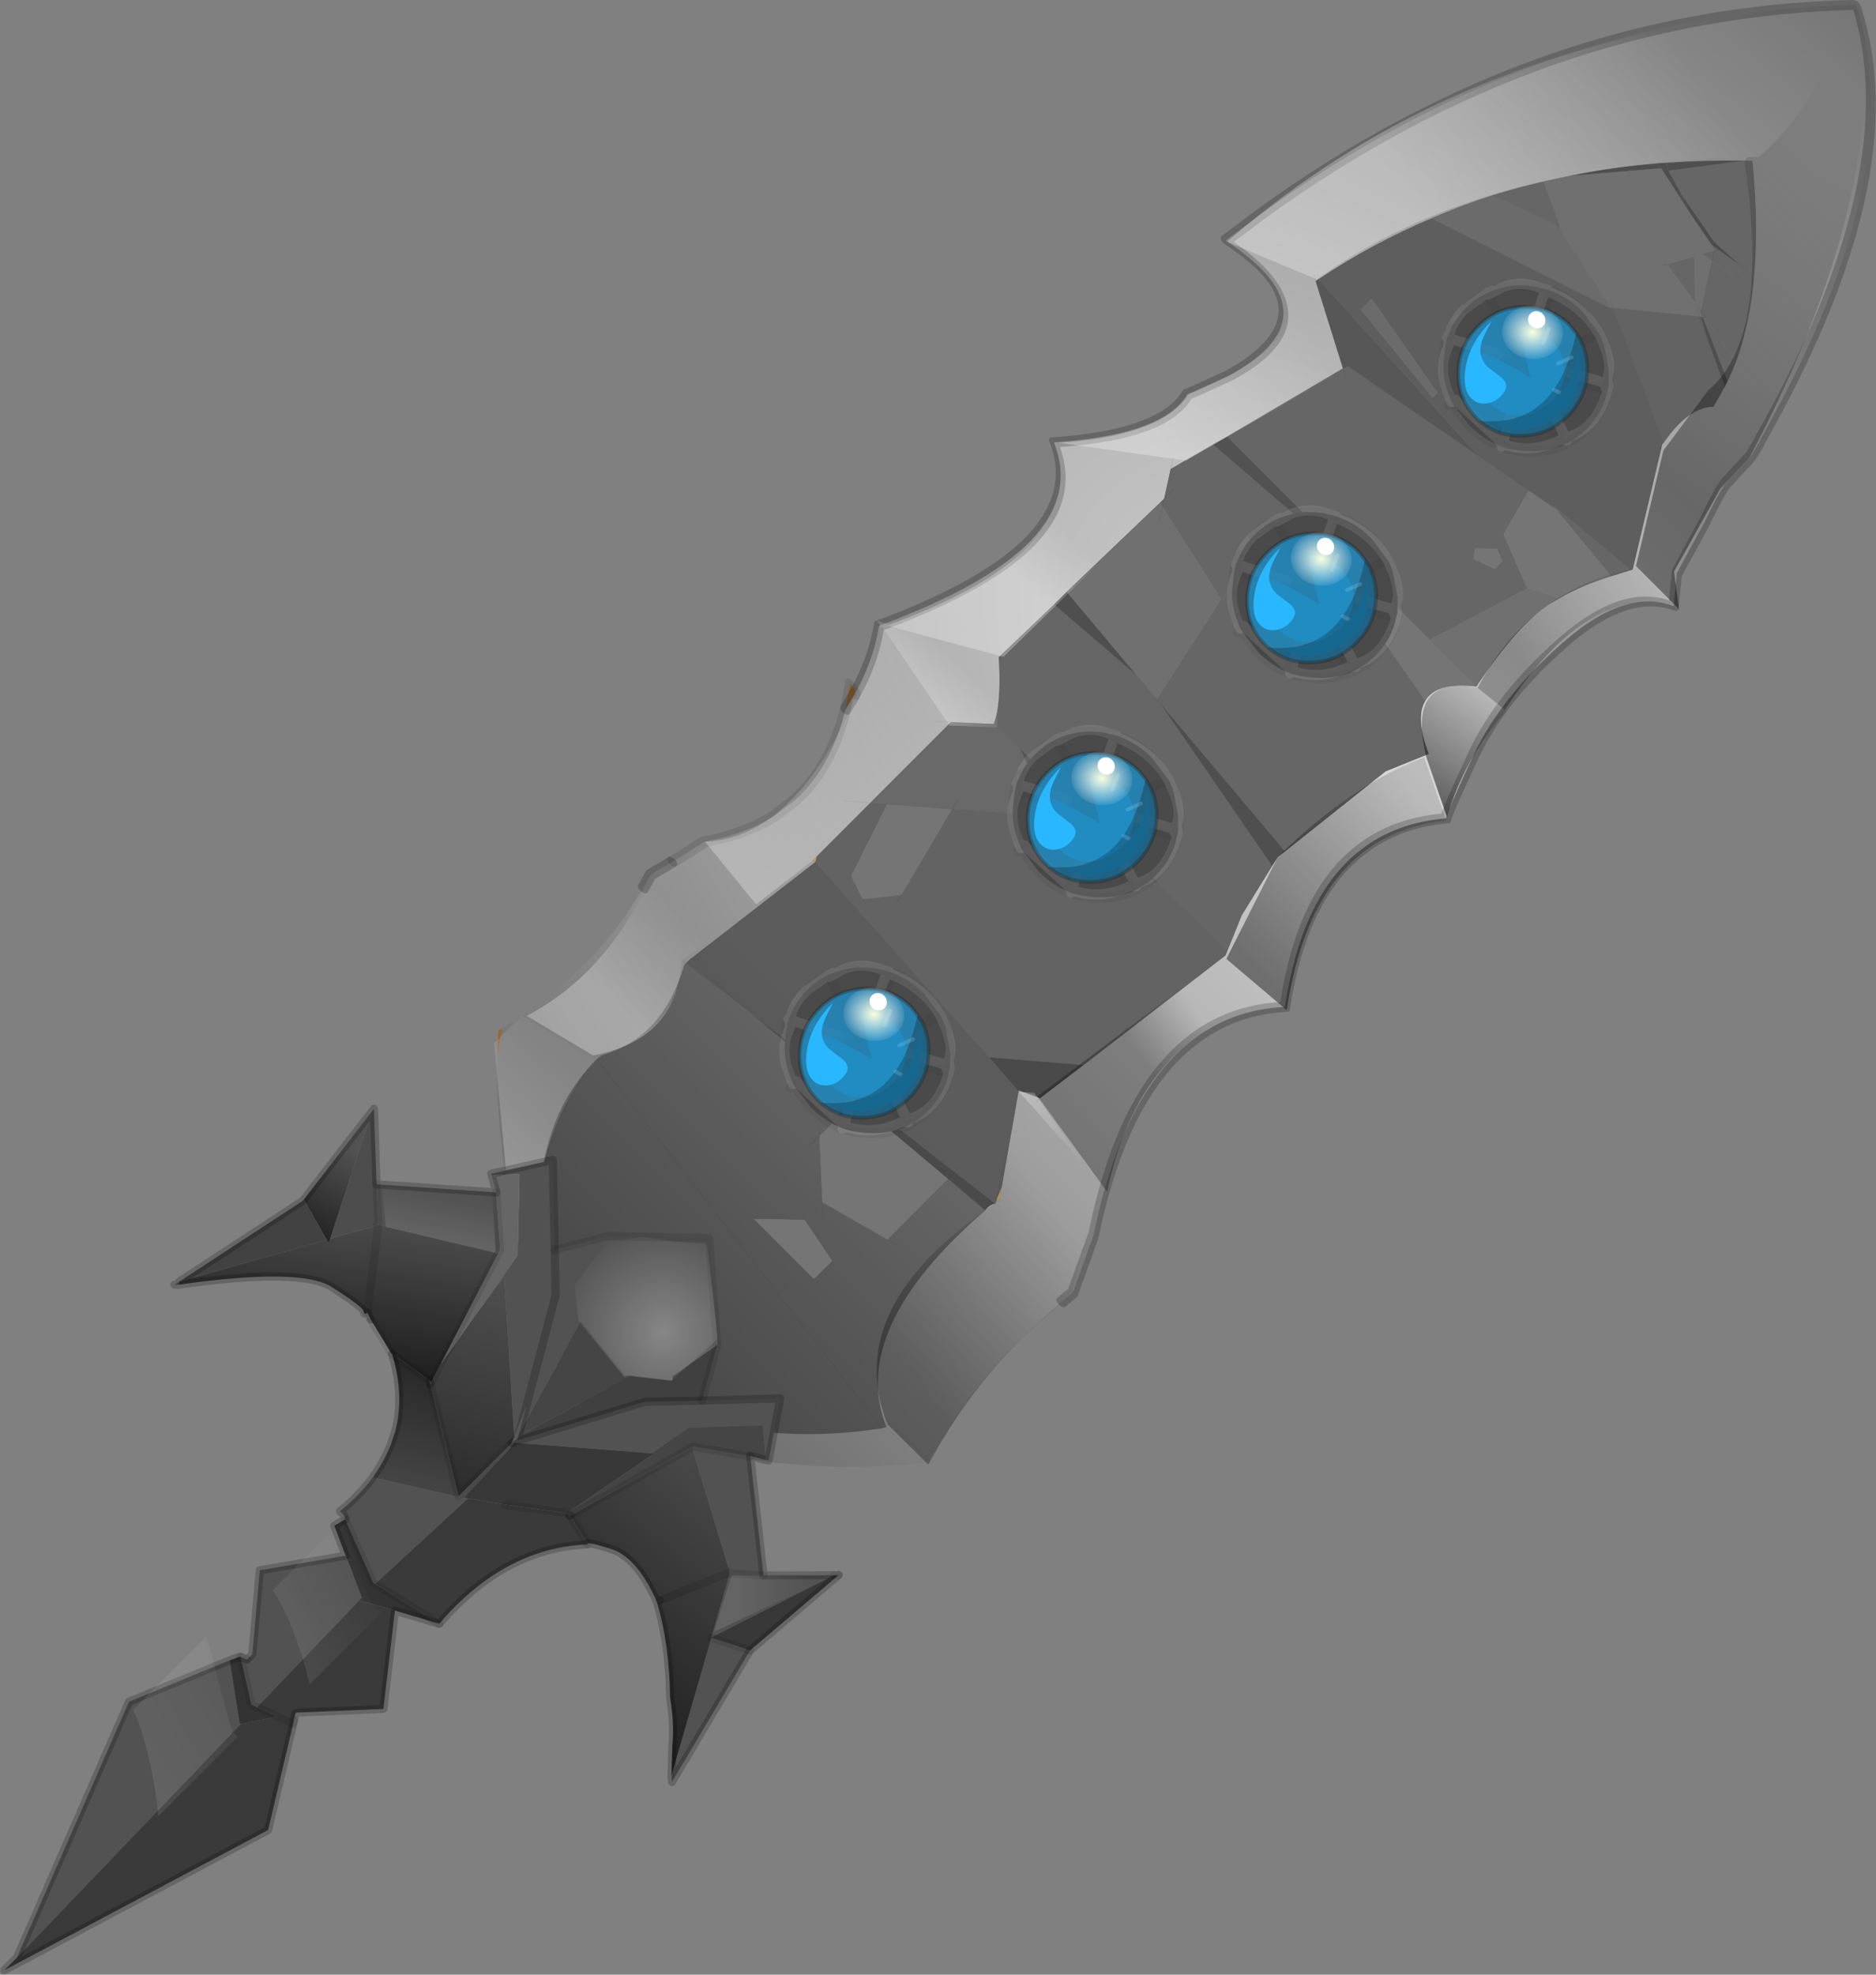 <?xml version="1.0" encoding="UTF-8"?>
<svg version="1.1" viewBox="0 0 230.68 242.73" xmlns="http://www.w3.org/2000/svg" xmlns:cc="http://creativecommons.org/ns#" xmlns:dc="http://purl.org/dc/elements/1.1/" xmlns:rdf="http://www.w3.org/1999/02/22-rdf-syntax-ns#" xmlns:xlink="http://www.w3.org/1999/xlink">
<rect x="0" y="0" width="230.68" height="242.73" fill="#808080" stroke="none"/>
<g transform="translate(-163.02 -278.86)">
<use transform="matrix(.707 .707 -.707 .707 366.45 254.09)" width="87.5" height="332.8" xlink:href="#j"/>
</g>
<defs>
<g id="j" transform="translate(.5 -6)">
<use transform="matrix(1.486 0 0 .834 -.093 5.983)" width="54.7" height="281.2" xlink:href="#i"/>
<use transform="translate(-.5 209.8)" width="87.5" height="129" xlink:href="#e"/>
</g>
<g id="i" transform="translate(.5 .5)">
<use transform="translate(-.5 -.5)" width="54.7" height="281.2" xlink:href="#h"/>
<use transform="matrix(.82 0 0 1.527 17.59 59.736)" width="18.25" height="16.5" xlink:href="#b"/>
<use transform="matrix(.82 0 0 1.527 18.49 105.39)" width="18.25" height="16.5" xlink:href="#b"/>
<use transform="matrix(.82 0 0 1.527 18.49 151.14)" width="18.25" height="16.5" xlink:href="#b"/>
<use transform="matrix(.82 0 0 1.527 18.94 199.49)" width="18.25" height="16.5" xlink:href="#b"/>
<use transform="matrix(.305 0 0 .564 19.635 62.123)" width="35.4" height="36.9" xlink:href="#a"/>
<use transform="matrix(.305 0 0 .564 20.535 107.77)" width="35.4" height="36.9" xlink:href="#a"/>
<use transform="matrix(.305 0 0 .564 20.535 153.52)" width="35.4" height="36.9" xlink:href="#a"/>
<use transform="matrix(.305 0 0 .564 20.985 201.87)" width="35.4" height="36.9" xlink:href="#a"/>
</g>
<g id="h" transform="translate(.5 .5)">
<use transform="translate(-.5 -.5)" width="54.7" height="281.2" xlink:href="#p"/>
</g>
<g id="p" transform="translate(.5 .5)">
<path d="m5.1 251.35-1.45-2.85 0.1-0.7 1.35 3.55m0.1-72.45-1.25-3.3 0.8 0.25 0.1 0.55 0.35 2.5m-1.25-3.3 0.9 0.8-0.9-0.8" fill="#963" fill-rule="evenodd"/>
<path d="m12.1 197.1 0.25 0.8h-0.25v-0.05l0.25 0.05-0.25-0.05v-0.75m30.55 16.9-0.4-1.7 0.7 1.85-0.3-0.15" fill="#c7a349" fill-rule="evenodd"/>
<path d="m32.9 38.75 0.05 0.05q2.5 5.3 3.9 10.55l0.05 0.3-4.45-1.2 0.15-0.25-0.65-0.15 0.65 0.15-0.15 0.25-0.3-0.1h-0.05l-0.05-0.05 0.1 0.05-0.1-0.05-0.1-0.25-2.3-6.35 2.45-0.8 0.2-1.95 0.6-0.2m-3.7 1.7-0.1-0.25 0.15 0.05v0.05l-0.05 0.15m2.4 7.5 0.35 0.1 0.1 0.25-0.45-0.35m-20.4 192.15-0.1 1.05v-0.65l0.1-0.4" fill="#666" fill-rule="evenodd"/>
<path d="m4.75 175.85q-0.85-5.2-2.5-9.25 4-15.5 3.9-24.8-0.15-9.35-4.4-12.55 3.25-6.6 4.45-11.65 1-4.15 0.55-7.3l0.2-0.8 1.15-5.5q2.1-12.7-2.95-14.25-2-0.6-5.15 0.55l0.5-6.3q4.45-50.25 22.6-84l0.1 0.1q13 11.85 19.7 55.05l0.15 0.75 0.3 2.2 0.1 5q-0.05 1 1.05 6.65l1.35 8.15 1.75 3.8q-3.9 3.1-4.35 15.3t1.35 21.05q1.8 8.9 2.1 9.5-2.7 5.65-3.15 12.2-0.8 10.85 4.75 24.25-3.05 5.95-3.5 13.6-0.8 12.75 5.65 30.15l2.15 8.15-0.1 2.2q-0.65 12.3 0.65 24.35l0.05 0.15 0.8 6.1v0.05l-0.7 1.6-0.05 0.1-0.25 0.55v0.05l-2.25 4.4-1.3 2.4v0.05l-2.25 3.65-1.8 2.7v0.05l-0.4 0.55-0.05 0.05-2.3 3.1-0.1 0.1-0.05 0.1q-5.25 6.6-11.75 12l-0.35-0.25-3.6-2.8h-0.05l-4.85-4.2-0.15-0.15q-10.2-9.5-16.65-21.45l-1.35-3.55q1.75-13.15 0.6-24.85l-0.55-4.35v-0.1l-0.35-2.1 0.05-0.4 0.05-0.55 0.2-1.15 0.2-1.55 0.05-0.25 0.15-1.05 0.45-3.65 0.1-0.6q1.9-4.9 2.55-9.85l0.3-4.15q0.1-7.1-2.35-14.3l-0.35-2.5-0.1-0.55m28.15-137.1q-2.6-5.55-6.5-11.3l-0.25-0.35-0.3 0.5-0.25 0.45q-2.3 4-4.35 8.2l-0.55 1.1v0.05q-2.35 4.9-4.25 10.05l-1.3 3.6q-1.15 3.25-2.15 6.65-1.25 4.3-2.25 8.85-2 8.75-3.05 18.1l-0.5 0.05 0.5-0.05-0.05 0.5 6.7 6.25-2.8 19.2-0.35 2.25-1.05 7 1.35 3.75v0.9l-0.25 19v2.6l-0.15 11.3 0.45 0.7q2.4 3.95 3.05 6.35l0.1 0.3v0.15l-2.6 4.25v16.8l-1.65 2.5 1.65-2.5v11.95h0.25l-1.65 23.25v1.1q3 9.7 0.5 17.85l-0.1 0.4v0.7l-0.6-0.15 0.6 0.15q-0.05 17.3 11.8 30.65l4.45 4.55q7.2-3.6 12.75-10.35l2.65-3.55q3.7-5.45 6.6-12.55l0.2-0.6q-8-6.1-6.9-32.9-0.1-1.05 0.2-1.75l-0.2-0.7 0.3 0.15-0.7-1.85-4.6-11.7-0.05-0.15 1.7-1.4 0.6-7.95 1.9-26.25-0.15-0.65-1.25-5.25-1.1-8.3-0.2-1.6 0.1-1.25 1.2-18.85 1.5-6.3q-2.9-2.35-3.3-5.15-0.5-3.15 2.15-6.85v-0.05q-1.2-10.5-0.55-16.15l0.25-1.7q0.55-3.7 1.75-7.7l0.8-2.7 0.05-0.2-5.6-16.15v-0.3q-0.65-6.25 0.8-8.95l-0.5-3.25-0.15-0.85-0.65-2.9-0.05-0.1-0.05-0.3q-1.4-5.25-3.9-10.55l-0.05-0.05m8.15 53.4-0.6 0.6 0.6-0.6m-33.4-7-0.45-0.45 0.45 0.45m-4.65 0.45 0.6-0.7-0.6 0.7m36.5 32.2-0.9-0.3 0.9 0.3m0.4 30.1-0.7-0.1 0.7 0.1m-29.75-28.05-0.55-1.55 0.55 1.55m29.15 80.05v-0.85 0.85m-24.6-35.15h-0.5 0.5m-3.6 6 1-1.6-1 1.6m39.95 78.6h-1.5 1.5m-13.4-48.75 2.45 0.3-2.45-0.3m-26.95 21.3-0.45 0.1 0.45-0.1m16.65 54.5-0.6 0.75 0.6-0.75 0.05 0.05 0.85 0.75-0.85-0.75-0.05-0.05" fill="url(#bc)" fill-rule="evenodd"/>
<path d="m25.85 27.6 0.3-0.5 0.25 0.35q3.9 5.75 6.5 11.3l-1.5 0.5 0.9-0.3-0.2 1.95-2.45 0.8-0.95 0.3 0.5-1.55 0.45 1.25-0.45-1.25 0.05-0.15v-0.05l-0.15-0.05-0.35-0.1 0.25-0.1 0.1 0.2-0.1-0.2 0.35-0.1 2.05-0.65-2.6 0.25h-0.15l-4.65-1.5-2.2-1.15 3.8-8.8 0.25-0.45m11.05 22.05 0.05 0.1 0.65 2.9-5.2-4.1 0.05-0.1-0.05 0.1-0.3-0.2h0.05l0.1 0.1-0.1-0.1 0.3 0.1 4.45 1.2m6.1 32.7-0.8 2.7-7.15-1.2-0.6-0.1 8.55-1.4m-14.35-43.3 0.15 0.45-0.15-0.45m-13.5 12 3.55 2.9 0.15 0.4-0.5-0.15-5.35 3.5q1-3.4 2.15-6.65m11.3 6.1 0.15-0.2 0.15 0.1-0.35 0.25 0.05-0.15m2.9-17.25-0.1 0.35 0.1-0.35m-2.15 6.85 1.15-3.65 2.85 4.75-4-1.1m0.2 39.65 0.25-0.1 4.7-1.55 1.1 7.2 4.5 3.15v-0.05l-2.7 15.55h-23.7l2.8-19.2 0.15-0.75 12.9-4.25m-9.05-32.2 0.35-0.25-0.35 0.25m-3.3 37.85-0.7-0.65 0.7 0.65m19.9 4.4v-1.55l-1.05-0.75-1.3 2.25 0.55 1.25 1.8-1.2m-14.6 15.2 18.25 5.85q0.4 2.8 3.3 5.15l-1.5 6.3-1.2 18.85-16.05-2.45-0.35-0.05 0.35 0.05 16.15 5.3 1.1 8.3 1.25 5.25-7.95 0.15-15.95 0.35-3.05 0.05-0.1-0.3q-0.65-2.4-3.05-6.35l-0.45-0.7 0.15-11.3 9-1.2 2.55 0.4-2.1-17.15-8.8-3.5-0.4-0.15v-2.8 1.9l-1.35-3.75 1.05-7 9.15-1.2m-8.45 13-0.4-1.05 0.4 1.05m26.75 92.4 4-0.6q-1.1 26.8 6.9 32.9l-0.2 0.6-38.25-8.75 38.25 8.75q-2.9 7.1-6.6 12.55l-2.65 3.55q-5.55 6.75-12.75 10.35l-4.45-4.55q-11.85-13.35-11.8-30.65v-0.05l0.1-1.05q2.5-8.15-0.5-17.85v-0.35l6.25-1.5 11.65-1.8v7.4l4.05 6.6-0.55 0.25 0.55-0.25 0.95 1.6-0.95-1.6 6-2.9v-12.65m1 12.15-1 0.5 1-0.5m-11.05-0.9v-2.3 2.3m0-2.3-0.5-0.85 0.5 0.85m10.05 4.1v-0.4 0.4m-2 11.35v-3.75l-4-1.4-3 5.15h7" fill="url(#bb)" fill-rule="evenodd"/>
<path d="m24 38 4.65 1.5h0.15l0.2 0.5-0.2-0.5 2.6-0.25-2.05 0.65-0.35 0.1-0.25 0.1-3.1-1.05-1.65-1.05" fill="url(#as)" fill-rule="evenodd"/>
<path d="m21.25 36.25 0.55 0.6 2.2 1.15 1.65 1.05-4.4-1.7h-0.55l0.55-1.1m-10 107.25 9 1.4-9 1.2v-2.6" fill="url(#ah)" fill-rule="evenodd"/>
<path d="m37.6 52.65 0.15 0.85-3.55-2.95-1.95-1.8 0.15-0.2 5.2 4.1m-12-24.6-3.8 8.8-0.55-0.6q2.05-4.2 4.35-8.2m-4.35 9.3-4.8 10.1q1.9-5.15 4.25-10.05v-0.05h0.55m5.8 9.85 0.05-0.25h0.05l-0.1 0.25m-3.9 98.15 16.05 2.45-0.1 1.25 0.2 1.6-16.15-5.3" fill="#4f4f4f" fill-rule="evenodd"/>
<path d="m37.45 65.7v0.3l5.6 16.15-0.05 0.2-8.55 1.4 0.6 0.1-2.65 0.9h-0.05l-4.7 1.55-0.25 0.1-19.7-1.75q1.05-9.35 3.05-18.1l15.65-9.25 0.35-0.25 10.7 8.65m-25.45 17.7 9.3 1.7v-1l-9.35-2.95v2.25h0.05" fill="url(#w)" fill-rule="evenodd"/>
<path d="m37.75 53.5 0.5 3.25q-1.45 2.7-0.8 8.95l-10.7-8.65-0.15-0.1 5.55-8.1 0.1-0.1 1.95 1.8 3.55 2.95m-3.55-2.95-2.05-1.7 2.05 1.7" fill="url(#d)" fill-rule="evenodd"/>
<path d="m28.4 110.6-8.05 1.05-9.15 1.2 0.35-2.25h16.85m-8.65 0.85 0.6 0.2-0.6-0.2" fill="url(#s)" fill-rule="evenodd"/>
<path d="m40.75 110.6v0.05q-2.65 3.7-2.15 6.85l-18.25-5.85 8.05-1.05h12.35m-5.5 0-0.05 0.25 0.05-0.25" fill="url(#c)" fill-rule="evenodd"/>
<path d="m34.95 96.45-1.8 1.2-0.55-1.25 1.3-2.25 1.05 0.75v1.55m-17.7 81.65 2.05 14.25-2 4.45-2.05-1.2-2.1-11.25 4.1-6.25m11.35 40.5 10.05-1.55v12.65l-6 2.9-4.05-6.6v-7.4m8.05 22.85h-7l3-5.15 4 1.4v3.75" fill="#757575" fill-rule="evenodd"/>
<path d="m28.75 40.1 0.35 0.1 0.1 0.25-0.5 1.55 0.95-0.3 2.3 6.35-0.35-0.1-0.25-0.1h-0.15 0.15l0.25 0.1 0.45 0.35 0.05 0.05 0.3 0.2-0.15 0.2-0.1 0.1-0.65-0.55 0.65 0.55-5.55 8.1-0.15 0.2-7.6-2.8-0.15-0.4-3.55-2.9 1.3-3.6 4.8-10.1 4.4 1.7 3.1 1.05m-2.8 16.3 0.65 0.55-0.65-0.55m2.2-13.85 0.2 0.55-0.2-0.55m-0.95 4.2-0.05 0.2 0.05-0.2 4 1.1-2.85-4.75-1.15 3.65m-0.05 0.2h-0.05l-0.05 0.25 0.1-0.25" fill="#707070" fill-rule="evenodd"/>
<path d="m18.85 54.35 7.6 2.8-0.05 0.15-15.65 9.25q1-4.55 2.25-8.85l5.35-3.5 0.5 0.15" fill="url(#r)" fill-rule="evenodd"/>
<path d="m7.7 84.65 19.7 1.75-12.9 4.25-0.15 0.75-6.7-6.25 0.05-0.5" fill="url(#q)" fill-rule="evenodd"/>
<path d="m37.95 95.05 2.5-2.3-0.25 1.7q-0.65 5.65 0.55 16.15h-5.5l2.7-15.55m-26.05 29.6 8.8 3.5 2.1 17.15-2.55-0.4-9-1.4 0.25-19 0.4 0.15 0.7 2.05-0.7-2.05" fill="url(#ba)" fill-rule="evenodd"/>
<path d="m42.2 85.05q-1.2 4-1.75 7.7l-2.5 2.3v0.05l-4.5-3.15-1.1-7.2h0.05l2.65-0.9 7.15 1.2" fill="url(#c)" fill-rule="evenodd"/>
<path d="m12 83.4h-0.05v-2.25l9.35 2.95v1l-9.3-1.7" fill="#6b6b6b" fill-rule="evenodd"/>
<path d="m41.65 164.2 0.15 0.65-1.9 26.25-5.95 9-21.6-2.2-0.25-0.8v-11.15l1.05-1.6 2.1 11.25 2.05 1.2 2-4.45-2.05-14.25 6.15-9.45-0.55-0.4 1.05-0.35-0.5 0.75 0.5-0.75 9.8-3.55 7.95-0.15m-22.15 29.5-0.2-1.35 0.2 1.35m-1.8 3.35-0.4-0.25 0.4 0.25m-2.45-1.45 0.1 0.65-0.1-0.65" fill="url(#d)" fill-rule="evenodd"/>
<path d="m39.9 191.1-0.6 7.95-1.7 1.4 0.05 0.15-3.7-0.5 5.95-9" fill="url(#az)" fill-rule="evenodd"/>
<path d="m42.85 214.7q-0.3 0.7-0.2 1.75l-4 0.6v-1.4 1.4l-10.05 1.55v-0.75 0.75l-11.65 1.8 21.7-4.75 4.2-0.95" fill="#4a4a4a" fill-rule="evenodd"/>
<path d="m12.35 197.9 21.6 2.2 3.7 0.5 4.6 11.7 0.4 1.7 0.2 0.7-4.2 0.95-10.05 2.2v-0.4 0.4l-11.65 2.55-4.5 0.65 4.5-0.65-6.25 1.5v-0.75l1.65-23.25m26.3 16.8v0.95-0.95" fill="url(#ay)" fill-rule="evenodd"/>
<path d="m14.7 164.75 3.05-0.05 5.1 3.55 0.55 0.4-6.15 9.45-4.1 6.25-1.05 1.6v-16.8l2.6-4.25v-0.15m8.15 3.5-0.8 0.3 0.8-0.3m-5.85 8.15 0.25 1.7-0.25-1.7" fill="url(#ax)" fill-rule="evenodd"/>
<path d="m17.75 164.7 15.95-0.35-9.8 3.55-1.05 0.35-5.1-3.55" fill="url(#aw)" fill-rule="evenodd"/>
<path d="m3.95 212.75 0.05-0.25 0.15-1.05 0.45-3.65 0.1-0.6q1.9-4.9 2.55-9.85l0.3-4.15q0.1-7.1-2.35-14.3l-1.25-3.3 0.8 0.25m0.1 0.55-0.9-0.8" fill="none" stroke="#000" stroke-linecap="round" stroke-linejoin="round" stroke-opacity=".102"/>
<path d="m4.75 175.85q-0.85-5.2-2.5-9.25 4-15.5 3.9-24.8-0.15-9.35-4.4-12.55 3.25-6.6 4.45-11.65 1-4.15 0.55-7.3l0.2-0.8 1.15-5.5q2.1-12.7-2.95-14.25-2-0.6-5.15 0.55l0.5-6.3q4.45-50.25 22.6-84l0.1 0.1q13 11.85 19.7 55.05l0.15 0.75 0.3 2.2 0.1 5q-0.05 1 1.05 6.65l1.35 8.15 1.75 3.8q-3.9 3.1-4.35 15.3t1.35 21.05q1.8 8.9 2.1 9.5-2.7 5.65-3.15 12.2-0.8 10.85 4.75 24.25-3.05 5.95-3.5 13.6-0.8 12.75 5.65 30.15l2.15 8.15-0.1 2.2m-21.75 62.1-0.35-0.25m-26.6-61.35v-0.1l-0.35-2.1 0.05-0.4 0.05-0.55 0.2-1.15 0.2-1.55m0.8-36.9 0.1 0.55 0.35 2.5" fill="none" stroke="#000" stroke-linecap="round" stroke-linejoin="round" stroke-opacity=".2"/>
<path d="m25.85 27.6 0.3-0.5 0.25 0.35q3.9 5.75 6.5 11.3l0.05 0.05q2.5 5.3 3.9 10.55l0.05 0.3m0.05 0.1 0.65 2.9 0.15 0.85 0.5 3.25q-1.45 2.7-0.8 8.95v0.3l5.6 16.15-0.05 0.2-0.8 2.7q-1.2 4-1.75 7.7l-0.25 1.7q-0.65 5.65 0.55 16.15v0.05q-2.65 3.7-2.15 6.85 0.4 2.8 3.3 5.15l-1.5 6.3-1.2 18.85 0.7 0.1m-14.3-119.85q-2.3 4-4.35 8.2m0.55 0.6 2.2 1.15 4.65 1.5h0.15l2.6-0.25 1.5-0.5m-4.15 1.35 0.35 0.1 0.15 0.05 0.1-0.35 2.05-0.65m-2.4 0.75-0.25 0.1-3.1-1.05-4.4-1.7m-4.8 10.1-1.3 3.6 3.55 2.9 0.15 0.4 7.6 2.8 0.15-0.2-0.65-0.55m3.05-16.4 0.35-0.1m-0.15 0.55-0.5 1.55m0.55-1.75v0.05l-0.05 0.15m-12.75 7q1.9-5.15 4.25-10.05v-0.05l0.55-1.1m5.9 10.7 0.05-0.2m4 1.1h0.15l0.25 0.1 0.35 0.1 0.65 0.15-0.15 0.25-0.05 0.1 5.2 4.1m-10.45-5.7-0.1 0.25m-3.05-9.2 1.65 1.05m6.45 9.3 0.15 0.1m-0.2-0.15 0.05 0.05m0.15 0.4-0.1 0.1m0.1-0.1 0.15-0.2-0.15-0.1m-0.2-0.15-0.45-0.35m-4.85 9.1-0.15-0.1 5.55-8.1m-5.75 8.45 0.35-0.25 10.7 8.65m-11-8.55-0.05 0.15-15.65 9.25q-2 8.75-3.05 18.1l-0.05 0.5 6.7 6.25 0.15-0.75 12.9-4.25m0.25-0.1 4.7-1.55m0.05 0 2.65-0.9-0.6-0.1 8.55-1.4m-24.15-28-0.5-0.15-5.35 3.5q-1.25 4.3-2.25 8.85m7.95-12.6-0.35 0.25m-5.35 3.5q1-3.4 2.15-6.65m-7.95 33.65 0.45 0.45m6.7 6.25 0.7 0.65m20-8.2 7.15 1.2m-13.8 25.55-8.05 1.05m14.9-1.05h-23.7l-0.35 2.25 9.15-1.2m-8.85 11.95v-1.9m-0.3-8.85-1.05 7 1.35 3.75 0.4 1.05 0.7 2.05m10.2 18.6 0.35 0.05 16.05 2.45-0.1 1.25 0.2 1.6 1.1 8.3 1.25 5.25 0.15 0.65-1.9 26.25-0.6 7.95v0.85m-29.7-81.6 0.55 1.55m1.35 4.65-0.25 19 9 1.4 2.55 0.4m-11.55 0.8 9-1.2m-9-1.4v2.6l-0.15 11.3 0.45 0.7q2.4 3.95 3.05 6.35l0.1 0.3 3.05-0.05 15.95-0.35 7.95-0.15m-30.15-40.6v0.9m3.2 40.25v0.15l-2.6 4.25v27.95l0.25 0.8 21.6 2.2 5.95-9m-27.8-21.95-1 1.6m3.1-6h0.5m-2.6 33.1v0.05h0.25l-0.25-0.05v-0.75m28.65-86.5h-5.5m-20.9-19.2-2.8 19.2m31.1 105.85q-0.1-1.05 0.2-1.75l-4.2 0.95m4 0.8q-1.1 26.8 6.9 32.9h1.5m-8.2-34.65-0.2-0.7-0.4-1.7-4.6-11.7-3.7-0.5m8.7 13.9 0.3 0.15-0.7-1.85m-4.6-11.7-0.05-0.15 1.7-1.4m0.8 1.85-2.45-0.3m-9.05 17.25 10.05-2.2m-27.95 6.25 6.25-1.5 11.65-2.55m-18.35 4.15 0.45-0.1v-0.75l1.65-23.25m-1.65 24v0.35q3 9.7 0.5 17.85l-0.1 0.4v0.7l38.25 8.75 0.2-0.6m-38.45-8.15-0.6-0.15m16.85 35.35 0.05 0.05 0.85 0.75m-1.5-0.05 0.6-0.75-4.45-4.55q-11.85-13.35-11.8-30.65m16.25 35.2q7.2-3.6 12.75-10.35l2.65-3.55q3.7-5.45 6.6-12.55" fill="none" stroke="#000" stroke-linecap="round" stroke-linejoin="round" stroke-opacity=".102" stroke-width=".05"/>
<path d="m36.9 49.65 0.05 0.1m3.5 43 0.6-0.6m-15.45-64.1 0.25-0.45m-4.05 9.25 3.8-8.8m3.2 11.45-0.15-0.45m0.45 1.15-0.1-0.2-0.2-0.5m-7.55-2.15-4.8 10.1m13.2-5.75-0.45-1.25-0.1-0.25m-0.75 2.9-0.2-0.55m3.8 5.5-2.3-6.35m2.45-0.8 0.2-1.95m-5.25 8.25 0.05-0.25h0.05m5 1.4h-0.05m0.15 0.1-0.1-0.1-0.1-0.05-0.1-0.25m0.2 0.8 2.05 1.7-1.95-1.8m-0.1-0.4 0.3 0.1m-0.3 0.4-0.65-0.55m2.7 2.25 3.55 2.95m-10.35 32.9 0.25-0.1m4.7-1.55h0.05m-25.2-0.05 0.5-0.05m-4.1 0.25-0.6 0.7m34.95 9.5v-0.05m0.65 22.45 0.9 0.3m-19.15-6.15 18.25 5.85m-3.4-6.65 0.05-0.25 2.7-15.55m-17.6 16.6-0.6-0.2m3.65 57.2 0.5-0.75-1.05 0.35 0.55 0.4-6.15 9.45-0.25-1.7m2.3 15.95 0.2 1.35m2.55-25.15 0.8-0.3-5.1-3.55m6.15 3.2 9.8-3.55m-21.6 21.6 1.05-1.6 4.1-6.25m-6.8 10.35 1.65-2.5m3.25 10.3-0.1-0.65m2.05 1.2 0.4 0.25m20.95 18.6v1.4l4-0.6m-14.05 1.4v0.75l10.05-1.55v12.65l1-0.5m-11.05-11.75v0.4m10.05-2.2v-0.95m-21.7 5.7-4.5 0.65m20.2 11.55 0.95 1.6m-1.5-1.35 0.55-0.25-4.05-6.6v2.3m4.05 4.3 6-2.9v0.4m-10.55-4.95 0.5 0.85v-7.4l-11.65 1.8" fill="none" stroke="#030303" stroke-linecap="round" stroke-linejoin="round" stroke-opacity=".102" stroke-width=".05"/>
<path d="m0.6 89.95-0.45 0.3 0.05-1.05q1.65-38.85 15.4-72.35 3.35-8.2 7.45-16.05l0.5 1.9q1.85 7.6 2.5 14.15 0.45 4.85 0.25 9.1l-0.65 1.25q-15.4 28.8-18.05 57.65l-2.4 1.75-4.6 3.35" fill="url(#av)" fill-rule="evenodd"/>
<path d="m5.2 86.6 2.6-1.65 6.65 6.7-3.9 25.7-0.85 1.15-7.65 10.3 0.4-0.8q5.2-10.9 4.4-17.7v-0.3l0.4-1.7q5.1-22.5-6.65-18.35l4.6-3.35" fill="url(#au)" fill-rule="evenodd"/>
<path d="m9.7 118.5 1.85 3.2-0.2 35.15-5.15 5.3-3.5 3.6 0.1-0.4q7.7-29.55-1.4-36.2l1.05-1.15-0.4 0.8 7.65-10.3" fill="url(#at)" fill-rule="evenodd"/>
<path d="m12.1 169.6v28.3l-0.75 10.55-6.65-1.2q6.15-11.95-2.2-40.7l-0.05-0.2 9.65 3.25" fill="url(#ar)" fill-rule="evenodd"/>
<path d="m6.2 162.15 5.1-4.75 3.8 7.5-2.9 4.75-0.1-0.05-9.65-3.25 0.05 0.2-0.65-0.3 0.95-0.9-0.1 0.4 3.5-3.6" fill="url(#aq)" fill-rule="evenodd"/>
<path d="m10.3 222.2q4.35 8.5 0.35 19l-6.2 2.8q2.25-12.8-0.9-27.65l1.15-9.1 6.55 1.6-0.95 12.95v0.4" fill="url(#ap)" fill-rule="evenodd"/>
<path d="m11 241.3q1.2 22.1 15.75 35.8l-11.35-10.2-11.25-16.65v-5.75l6.85-3.2" fill="url(#ao)" fill-rule="evenodd"/>
<path d="m37.7 200.6 0.95-1.5 7.4 2.3-8.35-0.8" fill="url(#an)" fill-rule="evenodd"/>
<path d="m23.55 2.7-0.3-2.7 0.1-0.35q12.7 16.45 20 58.65l0.1 6.25 2.15 13.5 2.5 3.4h-5.05l-5.15-14.9-0.9-10.95q0.6-11.85-10.9-27.15l-0.4-0.55-0.05-0.7 0.65-1.25q0.2-4.25-0.25-9.1-0.65-6.55-2.5-14.15" fill="url(#am)" fill-rule="evenodd"/>
<path d="m43.8 110.1 0.1-0.05 0.1 1.5v0.1q0.4 8.05 2.65 15.65l-4.55-3.95-0.25-0.25q-5.9-6.45-0.95-12.45h0.05l2.85-0.55" fill="url(#al)" fill-rule="evenodd"/>
<path d="m42.05 165.05-2.95-16q0.1-15.25 2.75-25.55l5 4.25q-7 15.25 1.7 36.3l0.05 0.1h-0.05l-0.65 0.1-5.8 0.85-0.05-0.05" fill="url(#ak)" fill-rule="evenodd"/>
<path d="m40.9 110.65q-2.7-15.75 2.25-29h4.4q-6.35 6.6-3.75 28.45l-2.85 0.55h-0.05" fill="url(#aj)" fill-rule="evenodd"/>
<path d="m47.9 164.25q-6.8 16.7 0.75 37.4l0.05 0.15-0.6-0.15-0.3-0.1-8.75-2.45 2.7-34h0.05l0.25-0.05 0.05 0.05 5.8-0.85" fill="url(#ai)" fill-rule="evenodd"/>
<path d="m48.1 201.65 4.5 14.6 0.05 0.5q-1.15 16.1 1.55 32.15l-4.75 0.05q-9.6-7.4-6.6-34.25l-5.4-14.15 0.25 0.05 8.35 0.8 1.75 0.15 0.3 0.1" fill="url(#ag)" fill-rule="evenodd"/>
</g>
<radialGradient id="bc" cx="0" cy="0" r="819.2" gradientTransform="matrix(.185 0 0 .185 43.95 129.25)" gradientUnits="userSpaceOnUse">
<stop stop-color="#d9d9d9" offset="0"/>
<stop stop-color="#666" offset="1"/>
</radialGradient>
<linearGradient id="bb" x1="-819.2" x2="819.2" gradientTransform="matrix(0 .115 -.152 0 28.95 308.7)" gradientUnits="userSpaceOnUse">
<stop stop-color="#666" offset="0"/>
<stop offset="1"/>
</linearGradient>
<linearGradient id="as" x1="-819.2" x2="819.2" gradientTransform="matrix(0 .115 -.152 0 28.95 308.7)" gradientUnits="userSpaceOnUse">
<stop stop-color="#4d4d4d" offset="0"/>
<stop offset="1"/>
</linearGradient>
<linearGradient id="ah" x1="-819.2" x2="819.2" gradientTransform="matrix(0 .115 -.152 0 28.95 308.7)" gradientUnits="userSpaceOnUse">
<stop stop-color="#4f4f4f" offset="0"/>
<stop offset="1"/>
</linearGradient>
<linearGradient id="w" x1="-819.2" x2="819.2" gradientTransform="matrix(0 .115 -.152 0 28.95 308.7)" gradientUnits="userSpaceOnUse">
<stop stop-color="#5e5e5e" offset="0"/>
<stop offset="1"/>
</linearGradient>
<linearGradient id="d" x1="-819.2" x2="819.2" gradientTransform="matrix(0 .115 -.152 0 28.95 308.7)" gradientUnits="userSpaceOnUse">
<stop stop-color="#636363" offset="0"/>
<stop offset="1"/>
</linearGradient>
<linearGradient id="s" x1="-819.2" x2="819.2" gradientTransform="matrix(0 .115 -.152 0 28.95 308.7)" gradientUnits="userSpaceOnUse">
<stop stop-color="#525252" offset="0"/>
<stop offset="1"/>
</linearGradient>
<linearGradient id="c" x1="-819.2" x2="819.2" gradientTransform="matrix(0 .115 -.152 0 28.95 308.7)" gradientUnits="userSpaceOnUse">
<stop stop-color="#757575" offset="0"/>
<stop offset="1"/>
</linearGradient>
<linearGradient id="r" x1="-819.2" x2="819.2" gradientTransform="matrix(0 .115 -.152 0 28.95 308.7)" gradientUnits="userSpaceOnUse">
<stop stop-color="#6b6b6b" offset="0"/>
<stop offset="1"/>
</linearGradient>
<linearGradient id="q" x1="-819.2" x2="819.2" gradientTransform="matrix(0 .115 -.152 0 28.95 308.7)" gradientUnits="userSpaceOnUse">
<stop stop-color="#575757" offset="0"/>
<stop offset="1"/>
</linearGradient>
<linearGradient id="ba" x1="-819.2" x2="819.2" gradientTransform="matrix(0 .115 -.152 0 28.95 308.7)" gradientUnits="userSpaceOnUse">
<stop stop-color="#707070" offset="0"/>
<stop offset="1"/>
</linearGradient>
<linearGradient id="az" x1="-819.2" x2="819.2" gradientTransform="matrix(0 .115 -.152 0 28.95 308.7)" gradientUnits="userSpaceOnUse">
<stop stop-color="#4a4a4a" offset="0"/>
<stop offset="1"/>
</linearGradient>
<linearGradient id="ay" x1="-819.2" x2="819.2" gradientTransform="matrix(0 .115 -.152 0 28.95 308.7)" gradientUnits="userSpaceOnUse">
<stop stop-color="#5c5c5c" offset="0"/>
<stop offset="1"/>
</linearGradient>
<linearGradient id="ax" x1="-819.2" x2="819.2" gradientTransform="matrix(0 .115 -.152 0 28.95 308.7)" gradientUnits="userSpaceOnUse">
<stop stop-color="#696969" offset="0"/>
<stop offset="1"/>
</linearGradient>
<linearGradient id="aw" x1="-819.2" x2="819.2" gradientTransform="matrix(0 .115 -.152 0 28.95 308.7)" gradientUnits="userSpaceOnUse">
<stop stop-color="#545454" offset="0"/>
<stop offset="1"/>
</linearGradient>
<linearGradient id="av" x1="-819.2" x2="819.2" gradientTransform="matrix(.007 -.026 .053 .014 12.95 45.2)" gradientUnits="userSpaceOnUse">
<stop stop-color="#fff" stop-opacity=".282" offset="0"/>
<stop stop-color="#fafafa" stop-opacity="0" offset="1"/>
</linearGradient>
<linearGradient id="au" x1="-819.2" x2="819.2" gradientTransform="matrix(0 -.017 .027 0 7.75 105.35)" gradientUnits="userSpaceOnUse">
<stop stop-color="#fff" stop-opacity=".282" offset="0"/>
<stop stop-color="#fafafa" stop-opacity="0" offset="1"/>
</linearGradient>
<linearGradient id="at" x1="-819.2" x2="819.2" gradientTransform="matrix(0 -.006 .029 0 6.55 142.1)" gradientUnits="userSpaceOnUse">
<stop stop-color="#fff" stop-opacity=".282" offset="0"/>
<stop stop-color="#fafafa" stop-opacity="0" offset="1"/>
</linearGradient>
<linearGradient id="ar" x1="-819.2" x2="819.2" gradientTransform="matrix(-.003 -.024 .011 -.001 6.85 187.55)" gradientUnits="userSpaceOnUse">
<stop stop-color="#fff" stop-opacity=".282" offset="0"/>
<stop stop-color="#fafafa" stop-opacity="0" offset="1"/>
</linearGradient>
<linearGradient id="aq" x1="-819.2" x2="819.2" gradientTransform="matrix(0 -.005 .007 0 9.15 166.05)" gradientUnits="userSpaceOnUse">
<stop stop-color="#fff" stop-opacity=".282" offset="0"/>
<stop stop-color="#fafafa" stop-opacity="0" offset="1"/>
</linearGradient>
<linearGradient id="ap" x1="-819.2" x2="819.2" gradientTransform="matrix(0 -.01 .022 0 7.95 225.6)" gradientUnits="userSpaceOnUse">
<stop stop-color="#fff" stop-opacity=".282" offset="0"/>
<stop stop-color="#fafafa" stop-opacity="0" offset="1"/>
</linearGradient>
<linearGradient id="ao" x1="-819.2" x2="819.2" gradientTransform="matrix(0 -.014 .022 0 9.35 251.95)" gradientUnits="userSpaceOnUse">
<stop stop-color="#fff" stop-opacity=".282" offset="0"/>
<stop stop-color="#fafafa" stop-opacity="0" offset="1"/>
</linearGradient>
<linearGradient id="an" x1="-819.2" x2="819.2" gradientTransform="matrix(.005 0 0 .001 41.85 200.25)" gradientUnits="userSpaceOnUse">
<stop stop-color="#fff" stop-opacity=".282" offset="0"/>
<stop stop-color="#fafafa" stop-opacity="0" offset="1"/>
</linearGradient>
<linearGradient id="am" x1="-819.2" x2="819.2" gradientTransform="matrix(.006 .037 -.049 .008 49.25 37.75)" gradientUnits="userSpaceOnUse">
<stop stop-opacity="0" offset="0"/>
<stop stop-opacity=".4" offset=".988"/>
</linearGradient>
<linearGradient id="al" x1="-819.2" x2="819.2" gradientTransform="matrix(.004 .015 -.01 .003 44.5 118.95)" gradientUnits="userSpaceOnUse">
<stop stop-opacity="0" offset="0"/>
<stop stop-opacity=".671" offset="1"/>
</linearGradient>
<linearGradient id="ak" x1="-819.2" x2="819.2" gradientTransform="matrix(0 -.023 .025 0 43.85 144.3)" gradientUnits="userSpaceOnUse">
<stop stop-opacity=".424" offset="0"/>
<stop stop-opacity=".122" offset="1"/>
</linearGradient>
<linearGradient id="aj" x1="-819.2" x2="819.2" gradientTransform="matrix(.004 -.013 .017 .005 44.05 92.3)" gradientUnits="userSpaceOnUse">
<stop stop-opacity=".302" offset="0"/>
<stop stop-opacity="0" offset="1"/>
</linearGradient>
<linearGradient id="ai" x1="-819.2" x2="819.2" gradientTransform="matrix(.002 -.006 .022 .006 43.9 179.25)" gradientUnits="userSpaceOnUse">
<stop stop-opacity=".282" offset="0"/>
<stop stop-opacity="0" offset="1"/>
</linearGradient>
<linearGradient id="ag" x1="-819.2" x2="819.2" gradientTransform="matrix(.005 -.018 .029 .008 45.8 224.75)" gradientUnits="userSpaceOnUse">
<stop stop-opacity=".29" offset="0"/>
<stop stop-opacity="0" offset="1"/>
</linearGradient>
<g id="b" transform="translate(.5 .5)">
<use transform="translate(-.5 -.5)" width="18.25" height="16.5" xlink:href="#o"/>
</g>
<g id="o" transform="translate(.5 .5)">
<path d="m15.8 3.35 0.2 0.35-0.85-0.3 0.05-0.45 0.6 0.4-0.6-0.4-0.05 0.45 0.85 0.3q2.05 3.5 0.35 6.05l0.3 0.1-0.3-0.1q1.7-2.55-0.35-6.05l-7.35 3.9 2.65-7.25-2.65 7.25 7.35-3.9q1.25 1.75 1.25 4.05 0 3.2-2.55 5.45-1.05 0.95-2.25 1.55l-0.15-0.25q2.8-1.25 3.85-4.2l0.25-0.25-0.05-0.3 0.05 0.3-0.25 0.25q-1.05 2.95-3.85 4.2l0.15 0.25-0.3 0.1q-1.6 0.65-3.55 0.65l-2.7-0.35 0.15-0.45-0.15 0.45-0.2-0.05-0.85-0.35q-1.3-0.55-2.35-1.55l-0.15-0.15-1.2-1.45-0.4-0.6-0.1-0.3-0.25-0.6q-0.4-1.05-0.4-2.2v-0.2q0-1.3 0.45-2.45l0.2-0.5-0.2 0.5 0.2-0.5 0.4-0.75q0.55-0.95 1.45-1.75 0.7-0.65 1.5-1.05l0.2-0.15 0.15-0.05 0.05 0.05-0.4 0.15 0.4-0.15-0.05-0.05 0.1-0.05h0.05v-0.05 0.05h-0.05l0.05-0.05 0.35-0.15 0.05 0.15-0.05-0.15q1.7-0.75 3.75-0.75l2.6 0.35h0.1l0.15 0.05h0.05l1 0.4 2.2 1.45 1.1 1.1m-4.35-2.95 1.05 0.4-1.05-0.4m-0.15 5 3.85-2-3.85 2m5.05 4.35-4.7-1.5 4.7 1.5m-1.15-6.8-0.4-0.6 0.4 0.6m-10.3-2.05-0.4 0.05 0.4-0.05 3.55 6.8-0.15 0.1-6.85 3.65-0.3 0.15 0.3-0.15 6.85-3.65-7.65-2.5-0.2-0.05 0.2 0.05 0.4-1.3-0.4 1.3 7.65 2.5 0.15-0.1-3.55-6.8q3.15-1.3 6.3-0.55-3.15-0.75-6.3 0.55m-0.4 0.05-0.1 0.1 0.1-0.1m-4.05 4.3-0.45 2.65 0.45-2.65m5.15 3.4-4.7 2.3 0.55 0.5-0.55-0.5 4.7-2.3m-4.95 2.05 0.25 0.25-0.15 0.05 0.15-0.05-0.25-0.25m-0.25-0.6 0.45 0.8-0.45-0.8m15.75 0.2-7.6-2.45 0.1-0.25-0.1 0.25 7.6 2.45m-6.25 0.2-1.35-2.6v-0.05h-0.05l-0.05-0.15 0.2-0.1-0.2 0.1 0.05 0.15h0.05v0.05l1.35 2.6 2.4 3.95v0.05-0.05l-2.4-3.95 2.05 3.95-2.05-3.95m-3.85 4.2 2.5-6.8-0.05-0.05-0.2-0.05 0.2 0.05 0.05 0.05-2.5 6.8 5.9-0.25-5.9 0.25h-0.3 0.3m0.6-9.1-2.25-4.55 2.25 4.55m-5.2 5.85q0.3 0.9 0.9 1.6-0.6-0.7-0.9-1.6m10.7 3.4-0.2-0.4 0.2 0.4m0.15-0.4h-0.35 0.35" fill="#4a4a4a" fill-rule="evenodd"/>
<path d="m16 3.7-0.2-0.35m-3.3-2.55 2.2 1.45 1.1 1.1m-4.5-3-2.65 7.25 7.35-3.9m-4.5-3.3 1 0.4m-0.05 13.95q1.2-0.6 2.25-1.55 2.55-2.25 2.55-5.45 0-2.3-1.25-4.05m-11.8-2.65-0.2 0.15m0.5-0.3-0.05 0.05m0.45-0.05-0.05-0.15-0.35 0.15m-3.85 3.85-0.2 0.5q-0.45 1.15-0.45 2.45v0.2m0.45-2.65 0.2 0.05m0.4-1.3-0.4 0.75m0.4-0.75q0.55-0.95 1.45-1.75 0.7-0.65 1.5-1.05m-1.65 11.85-1.2-1.45-0.4-0.6-0.1-0.3-0.25-0.6m0.75 1.5 0.3-0.15 6.85-3.65-7.65-2.5m8 2.3-0.1 0.25 7.6 2.45m-7.85-2.5 0.15-0.1-3.55-6.8m6.3-0.55-2.6-0.35q-2.05 0-3.75 0.75m3.8 6.85-0.2 0.1 0.05 0.15h0.05v0.05l1.35 2.6m-1.6-2.7 0.2 0.05 0.05 0.05-2.5 6.8-0.15 0.45-0.2-0.05m6.25-0.65-2.05-3.95m2.55 4.25-0.3 0.1q-1.6 0.65-3.55 0.65l-2.7-0.35-0.15 0.35m-0.9-0.75q-1.3-0.55-2.35-1.55l-0.15-0.15m9.6 1.4 0.2 0.4" fill="none" stroke="#333" stroke-linecap="round" stroke-linejoin="round" stroke-opacity=".102"/>
<path d="m15.8 3.35-0.6-0.4-0.05 0.45 0.85 0.3q2.05 3.5 0.35 6.05l0.3 0.1m-1.85-7.5q-0.75-0.9-2.3-1.55l-1.05-0.4-0.15-0.05m-0.1 0h0.1m0.15 0.05h0.05m3.65 3-3.85 2m5.05 4.35 0.05 0.3-0.25 0.25q-1.05 2.95-3.85 4.2l0.15 0.25m2.35-12.4 0.4 0.6m-3.55 5.3 4.7 1.5m-12.35-8.55 0.4-0.15-0.05-0.05-0.15 0.05m0.25-0.1h0.05v-0.05m-0.05 0.05-0.1 0.05m0.15-0.05 0.4-0.05q3.15-1.3 6.3-0.55m-6.8 0.7 0.1-0.1m-4.05 4.3 0.2-0.5m-0.65 3.15 0.45-2.65m0.2 0.05 0.4-1.3m2.95-2.8q-2.15 0.85-2.95 2.8m-0.65 6.1q-0.4-1.05-0.4-2.2m0.75 3.1 0.15-0.05-0.25-0.25m0.8 0.75-0.55-0.5 4.7-2.3m-4.75 2.25-0.45-0.8m9.5 0.4 2.4 3.95v0.05m-6.25 0.2 5.9-0.25h0.35m-7.9-13.4 2.25 4.55m-0.95 9.5-0.85-0.35q-1.6-0.65-2.5-1.7-0.6-0.7-0.9-1.6m4.3 3.25h0.3" fill="none" stroke="#fff" stroke-linecap="round" stroke-linejoin="round" stroke-opacity=".102"/>
</g>
<g id="a" transform="translate(.05 2)">
<use transform="translate(-.05 -.5)" width="35.4" height="35.4" xlink:href="#g"/>
<use transform="matrix(.866 -.5 .43 .745 1.4 6.2)" width="16.4" height="16.4" xlink:href="#f"/>
<use transform="translate(8.05,2.9)" width="4.85" height="4.4" xlink:href="#l"/>
</g>
<g id="g" transform="translate(.5 .5)">
<use transform="translate(-.5 -.5)" width="35.4" height="35.4" xlink:href="#n"/>
</g>
<g id="n" transform="translate(.5 .5)">
<path d="m28.6 17.65q0 4.8-3.35 8.15t-8.15 3.35q-4.75 0-8.1-3.35t-2.8-4.45q0.5-1.15 13.65-4.45-11.55-6.65-10.85-7.35 3.35-3.35 8.1-3.35 4.8 0 8.15 3.35t3.35 8.1" fill="#1f8fc7" fill-opacity=".8" fill-rule="evenodd"/>
<path d="m20.1 0.25q5.25 0.8 9.25 4.8 5.05 5.05 5.05 12.15t-5.05 12.15q-4.65 4.65-11.1 5.05 16.5-12.5 1.85-34.15" fill="#176891" fill-opacity=".8" fill-rule="evenodd"/>
<path d="m18.25 34.4h-1.05q-7.1 0-12.15-5.05t-5.05-12.15 5.05-12.15 12.15-5.05l2.9 0.25q14.65 21.65-1.85 34.15" fill="#1f8fc7" fill-opacity=".8" fill-rule="evenodd"/>
<path d="m20.1 0.25q5.25 0.8 9.25 4.8 5.05 5.05 5.05 12.15t-5.05 12.15q-4.65 4.65-11.1 5.05h-1.05q-7.1 0-12.15-5.05t-5.05-12.15 5.05-12.15 12.15-5.05z" fill="none" stroke="#17170c" stroke-linecap="round" stroke-linejoin="round" stroke-opacity=".251"/>
<path d="m15.75 8.25-1.7-3.7m8.4 4.7 1.45-3.65m2.8 9.25 3.1-0.95" fill="none" stroke="#abe3ff" stroke-linecap="round" stroke-linejoin="round" stroke-opacity=".2"/>
<path d="m1.55 13.9h0.1q1.35 4.35 2 5.4 2 3.6 6 3.6l2.4-0.3 2.5-0.3q1.5 0 2.2 0.6 1 0.85 1 3.1t-1.4 3.9q-1.5 1.8-3.8 1.8-3.55 0-7-4.6-4-5.35-4-13.2" fill="#29b8ff" fill-rule="evenodd"/>
<path d="m22.7 2.25q3.5 2.25 6.8 6.15l0.35 0.35q5.45 7.4 0 17.1l-1.35 2.15q-3.8 3.25-6.9 3.85 6.5-7.15 7-15.45 0.45-8.35-5.9-14.15" fill="#176891" fill-rule="evenodd"/>
</g>
<g id="f">
<use width="16.4" height="16.4" xlink:href="#m"/>
</g>
<g id="m">
<path d="m14 14q-2.4 2.4-5.8 2.4t-5.8-2.4-2.4-5.8 2.4-5.8 5.8-2.4 5.8 2.4 2.4 5.8-2.4 5.8" fill="url(#af)" fill-rule="evenodd"/>
</g>
<radialGradient id="af" cx="0" cy="0" r="819.2" gradientTransform="matrix(.011 0 0 .011 8.2 8.2)" gradientUnits="userSpaceOnUse">
<stop stop-color="#f9fede" offset="0"/>
<stop stop-color="#fff" stop-opacity="0" offset="1"/>
</radialGradient>
<g id="l" transform="translate(-8.05,-2.9)">
<path d="m12.15 6.65q-0.7 0.65-1.7 0.65t-1.7-0.65-0.7-1.55 0.7-1.55 1.7-0.65 1.7 0.65q0.75 0.65 0.75 1.55t-0.75 1.55" fill="#fff" fill-rule="evenodd"/>
</g>
<g id="e" transform="translate(.5 9)">
<use transform="translate(-.5 -9)" width="87.5" height="129" xlink:href="#k"/>
</g>
<g id="k" transform="translate(.5 9)">
<path d="m43.15 28.5 0.05 0.1v0.75l-0.1 0.2 0.05-1.05-0.05 1.05v0.05-0.05l0.35 0.85-0.35-0.8-0.35-0.85-1.65-3.8 1.8 3.1 0.2 0.4 0.05 0.05" fill="#525252" fill-opacity=".451" fill-rule="evenodd"/>
<path d="m81.85 26.85 4.6 18.05 0.05 0.15-0.6-0.5 0.55 0.35-0.55-0.35-8.5-15.45q2.2-1.15 4.45-2.25m-37.05 90.45-12.5-32 5.15-12.35 6.4 4.65 0.1-0.05 0.85 39.75m-6.3-45.75 0.4-0.2v-0.9l-6.65-7.95 6.2-8.75 5.05 2.25v0.45l0.4 18.2-0.7 0.25-5.1-3.2 0.4-0.15m-3.25-20.9-0.4-0.25h-0.75q0.3-3.1-0.1-5.8l9.15-5.75-0.05-0.05v-9.2l0.35 0.8 0.2 8.05 0.45-0.3-0.65 15.5-0.25 0.05-7.95-3.05m-34.9-5.9-0.35 0.35 0.15-0.7 0.2 0.35m8.5-25.95 11.1-9.7 5.3 4.6 0.2 0.55-12.95 7.9-0.1 0.05-0.2-0.35-3.35-3.05m9.2-10.8-0.15-0.1 4.15-6.55 8 7.65 3.4-5.8 9-8.65 9.4 8.1 0.1 0.05-0.4 7.55-3.5 2.8-0.5 0.3-0.15 0.5-8.85-0.9 4.35 15.1-1.8-3.1 1.65 3.8-14.8-13.05 0.75 5.1-1.4-8.1-6.9-7.2-2.35 2.5m37.9 1.3 6.6-7 4.4 6.4-0.25 0.2-3.3-2.7-6.25 6.6-1 5.45-12.85 11 0.15 1.15-0.35-0.85 0.1-0.2v-0.15l7.9-14.85 4.85-5.05m9.05 0.65 11.5 9.2-3.1 2.75 3.1-2.75 0.4-0.4 5.7-5.75-5.25 16.05-3.95-7.15v-0.05l-0.1-0.05-14.15-7.6 0.05-0.15 5.8-4.1m-10.6 20.85 0.1-0.1v0.1h-0.1m-23.5 0.7-0.45-0.25h0.05l0.3-0.05 0.1 0.3-0.4-0.25 0.4 0.25m-0.85-22.5 4 3.85 7.05 12.1-7.05-12.1-4-3.85" fill="#525252" fill-rule="evenodd"/>
<path d="m24.8 32.2-4.7-1.15-0.9-0.3q0 0.5-0.45 0.2t-4.8 0.65q-4.4 0.9-13.6 13.15l-0.2-0.35 9.2-16.45 0.45 0.1-0.25-0.5 0.3-0.5v-0.05l2.6-4.65-0.05-0.15 0.1-0.05 12.95-7.9 4.6 14.55 0.75 2.4-0.3 0.05h-0.05l-5.65 0.95m-5.6-1.45-6.7-8.6 6.7 8.6" fill="url(#ae)" fill-rule="evenodd"/>
<path d="m3.85 26.45-1.75-13.65 7.45 14.75 0.25 0.5-0.45-0.1-5.5-1.5" fill="url(#ad)" fill-rule="evenodd"/>
<path d="m0.15 44.4 3.7-17.65v-0.3l5.5 1.5-9.2 16.45" fill="#424242" fill-rule="evenodd"/>
<path d="m42.75 28.75 0.35 0.85v9.2l-12.2-7.3-0.1-0.3-0.75-2.4-1.35-8-0.75-5.1 14.8 13.05" fill="url(#ac)" fill-rule="evenodd"/>
<path d="m66.7 8.9-1.55 0.9-0.2 0.1 0.05 0.05-5.8 4.1-0.05 0.15-4.65 16.5-0.1 0.1-0.55 0.15 0.15-0.15 2.4-12.8-0.25 0.25 1-5.45 6.25-6.6 3.3 2.7m-23.6 19.55-0.2-0.4-4.35-15.1 8.85 0.9-4.3 14.6" fill="#454545" fill-rule="evenodd"/>
<path d="m19.8 8.95-1.75-0.95 2.35-2.5 6.9 7.2 1.4 8.1 1.35 8-4.6-14.55-0.2-0.55-5.3-4.6v-0.05l-0.15-0.1" fill="#666" fill-rule="evenodd"/>
<path d="m85.9 44.55-2.5-2.65q-1.65-2-4.05-3.75l-0.45-0.35q-4.55-4.45-9.4-7.1-5.6-2.15-8.55-0.6-2.8 1.45-2.5 1.6l-3.95-0.9v-0.1l4.65-16.5 14.15 7.6 0.1 0.05v0.05l3.95 7.15 0.05 0.05 8.5 15.45m-16.4-13.85 0.15-0.35-0.15 0.35m0.15-0.35 3.65-8.55-3.65 8.55" fill="url(#ab)" fill-rule="evenodd"/>
<path d="m82.6 13 0.35-0.35 0.05-0.1-1.15 14.3q-2.25 1.1-4.45 2.25l-0.05-0.05 5.25-16.05m-26.45 5.25 0.25-0.25-2.4 12.8-0.15 0.15h-0.05l-0.3 0.25-5.6 4.25-3.8 2.7-0.45 0.3-0.2-8.05-0.15-1.15 12.85-11" fill="#383838" fill-rule="evenodd"/>
<path d="m2.1 12.8-0.05-0.35 6.8 6.35 3.35 3.05 0.2 0.35 0.05 0.15-2.6 4.65v0.05l-0.3 0.5-7.45-14.75" fill="#4d4d4d" fill-rule="evenodd"/>
<path d="m58.45 31.7h0.05v0.05q-6.95 7.55-6 19.8l-9.05 2.1 0.65-15.5 3.8-2.7 5.6-4.25 0.3-0.25h0.05l0.55-0.15h0.1l3.95 0.9m-10.95 22.55 7.55 9.55-7.3 7.95 0.5 0.85 0.25 0.35 7.05 11.4-10.75 35.15v-2.2l-0.85-39.75 2.55-3.9-2.6 1-0.4-18.2 4-2.2m1 18.7-2 0.7 2-0.7" fill="#3a3a3a" fill-rule="evenodd"/>
<path d="m51.95 2.7 0.25 0.25 0.25 0.2 3.5 6.15-4.85 5.05-7.9 14.85v-0.6l-0.05-0.1-0.05-0.05 4.3-14.6 0.15-0.5 0.5-0.3 3.5-2.8 0.4-7.55" fill="#404040" fill-rule="evenodd"/>
<path d="m52.5 51.55-5 2.7-4 2.2v-0.45l-5.05-2.25-0.15-0.05-3.45-1.55 0.4-1.5 7.95 3.05 0.25-0.05 9.05-2.1m-15.05 21.4 0.6-1.25h0.05l5.1 3.2 0.7-0.25 2.6-1-2.55 3.9-0.1 0.05-6.4-4.65" fill="#333" fill-rule="evenodd"/>
<path d="m34 44.6q-0.4-2.4-1.3-4.45l-0.75-1.5q-2.3-3.95-7-6.45h-0.15l5.65-0.95 0.45 0.25 12.2 7.3 0.05 0.05-9.15 5.75" fill="url(#aa)" fill-rule="evenodd"/>
<path d="m82.95 12.65 0.05-0.1-1.15 14.3 4.6 18.05 0.05 0.15-0.6-0.5-2.5-2.65q-1.65-2-4.05-3.75l-0.45-0.35q-4.55-4.45-9.4-7.1-5.6-2.15-8.55-0.6-2.8 1.45-2.5 1.6m0.05 0v0.05q-6.95 7.55-6 19.8l-5 2.7 7.55 9.55-7.3 7.95 0.75 1.2 7.05 11.4-10.75 35.15v-2.2l-12.5-32 5.15-12.35 0.6-1.25h0.05l0.4-0.15m0.4-0.2v-0.9l-6.65-7.95 6.2-8.75-0.15-0.05-3.45-1.55 0.4-1.5-0.4-0.25h-0.75q0.3-3.1-0.1-5.8-0.4-2.4-1.3-4.45l-0.75-1.5q-2.3-3.95-7-6.45m-4.85-1.15-0.9-0.3q0 0.5-0.45 0.2t-4.8 0.65q-4.4 0.9-13.6 13.15l-0.35 0.35m0.15-0.7 3.7-17.65v-0.3l-1.75-13.65-0.05-0.35 6.8 6.35 11.1-9.7-0.15-0.15-1.75-0.95-0.15-0.1 4.15-6.55 8 7.65m25.9 0.3 6.6-7 4.4 6.4-0.25 0.2-1.55 0.9-0.15 0.15 11.5 9.2 0.4-0.4 5.7-5.75m3.85 31.9-0.55-0.35m-20.75-34.75-0.2 0.1 0.05 0.05m11.5 9.2 0.4-0.4m-22.5 12.05 0.1-0.1m-11.3-1.5 7.9-14.85 4.85-5.05m-12.75 19.9v-0.6l-0.05-0.1-0.05 1.05 0.1-0.2v-0.15m-0.05-0.7-0.05-0.05-0.2-0.4-1.8-3.1-7.05-12.1-4-3.85m39.6 21.35-0.15 0.35m-38.6 0.8-0.4-0.25m-10.7-22.3 0.15 0.1v0.05m28.3 63.5-0.5-0.85" fill="none" stroke="#000" stroke-linecap="round" stroke-linejoin="round" stroke-opacity=".2"/>
<path d="m82.6 13 0.35-0.35m-24.5 19.05h0.05m-20.4 40 0.4-0.15 0.4-0.2m-13.95-39.15h-0.15l-4.7-1.15m9.95-22.05 3.4-5.8 9-8.65 9.4 8.1 0.1 0.05 0.25 0.25m0.25 0.2 3.5 6.15m21.45 19.8q2.2-1.15 4.45-2.25m-16.85-16.9-5.8 4.1-0.05 0.15m14.25 7.7 3.1-2.75m-22.65 11.8 0.55-0.15h0.1l3.95 0.9m-3.95-1 4.65-16.5m-16.05 15.4v-0.05m4.8 5.9 5.6-4.25m-10.4-1.6v9.2l-12.2-7.3m-0.45-0.25-5.65 0.95m48.5-10.4-3.65 8.55m-39.6-1.55 0.75 2.4 0.1 0.3m-0.4-0.25h-0.05m-10.5-22.15 5.3 4.6 0.2 0.55 4.6 14.55m-21.2-10 3.35 3.05 0.2 0.35 0.05 0.15m0.05-0.2 6.7 8.6m16.05 19.9 7.95 3.05 0.25-0.05 9.05-2.1m-6 22.1 2-0.7-0.25-0.35m-4.35 2.05-0.7 0.25-5.1-3.2m8.4 1.95-2.6 1" fill="none" stroke="#000" stroke-linecap="round" stroke-linejoin="round" stroke-opacity=".102"/>
<path d="m44.05 40.35 0.05 10.3-0.45-0.35q-2.45-2-5.1-3.4-4-2.1-5.85-1.7v-6.45l11.35 1.6" fill="url(#z)" fill-rule="evenodd"/>
<path d="m43.65-9 0.3 0.75-0.95 0.4 0.65-1.15m-2.5 5.65 1.65-1.4 0.7 0.55 5.9 4.7 2.2 1.8 0.85 0.8-1.15 6.6 0.35 0.45-4.45 3.5v0.35l-8.95-0.9-3.4-2.75-0.95-6.65 2.7-3.55 0.25-0.15q1.7-1.15 4.3-3.35" fill="url(#y)" fill-rule="evenodd"/>
<path d="m9.55 18.5 10.15-8.95 0.15 0.2 5.3 4.6-11.8 7.35-0.1-0.1-3.7-3.1" fill="url(#x)" fill-rule="evenodd"/>
<path d="m77.1 28.35-3.4-6.45 8.7-8.25-5.3 14.7" fill="url(#v)" fill-rule="evenodd"/>
<path d="m40.45 64.9q-3.3-1.45-5.35-1.8v-12.45l3.9 2.25q5.35 2.8 6.55 2.8l0.95-0.05v12.45l-0.05-0.05q-2.9-1.8-6-3.15" fill="url(#u)" fill-rule="evenodd"/>
<path d="m34.45 73.45 4.75 2.85 4.75 2.65 0.85-0.1v13.9q-2.15-1.95-6.25-4.5-3.2-1.95-5.2-2.6v-12.7l1.1 0.5" fill="url(#t)" fill-rule="evenodd"/>
</g>
<linearGradient id="ae" x1="-819.2" x2="819.2" gradientTransform="matrix(.012 .017 -.015 .011 29.3 26.95)" gradientUnits="userSpaceOnUse">
<stop stop-color="#525252" offset="0"/>
<stop offset="1"/>
</linearGradient>
<linearGradient id="ad" x1="-819.2" x2="819.2" gradientTransform="matrix(.003 .012 -.008 .002 8.8 26.95)" gradientUnits="userSpaceOnUse">
<stop stop-color="#525252" offset="0"/>
<stop offset="1"/>
</linearGradient>
<linearGradient id="ac" x1="-819.2" x2="819.2" gradientTransform="matrix(.02 .034 -.012 .007 44.7 40.8)" gradientUnits="userSpaceOnUse">
<stop stop-color="#525252" offset="0"/>
<stop offset="1"/>
</linearGradient>
<linearGradient id="ab" x1="-819.2" x2="819.2" gradientTransform="matrix(.004 .04 -.018 .002 65.05 39.6)" gradientUnits="userSpaceOnUse">
<stop stop-color="#525252" offset="0"/>
<stop offset="1"/>
</linearGradient>
<linearGradient id="aa" x1="-819.2" x2="819.2" gradientTransform="matrix(-.013 -.022 .007 -.004 29.2 30.85)" gradientUnits="userSpaceOnUse">
<stop stop-color="#525252" offset="0"/>
<stop offset="1"/>
</linearGradient>
<linearGradient id="z" x1="-819.2" x2="819.2" gradientTransform="matrix(-.006 .023 -.042 -.011 37.55 70.2)" gradientUnits="userSpaceOnUse">
<stop stop-color="#fff" stop-opacity="0" offset="0"/>
<stop stop-color="#fff" stop-opacity=".09" offset="1"/>
</linearGradient>
<radialGradient id="y" cx="0" cy="0" r="819.2" gradientTransform="matrix(.017 0 0 .017 46.65 6.75)" gradientUnits="userSpaceOnUse">
<stop stop-color="#fff" stop-opacity=".302" offset="0"/>
<stop stop-color="#fafafa" stop-opacity="0" offset="1"/>
</radialGradient>
<linearGradient id="x" x1="-819.2" x2="819.2" gradientTransform="matrix(.002 .003 -.006 .004 17.4 15.7)" gradientUnits="userSpaceOnUse">
<stop stop-color="#fff" stop-opacity="0" offset="0"/>
<stop stop-color="#fff" stop-opacity=".102" offset="1"/>
</linearGradient>
<linearGradient id="v" x1="-819.2" x2="819.2" gradientTransform="matrix(-.004 .004 -.006 -.006 80.1 20.65)" gradientUnits="userSpaceOnUse">
<stop stop-color="#fff" stop-opacity="0" offset="0"/>
<stop stop-color="#fff" stop-opacity=".102" offset="1"/>
</linearGradient>
<linearGradient id="u" x1="-819.2" x2="819.2" gradientTransform="matrix(-.006 .023 -.042 -.011 39.95 71.3)" gradientUnits="userSpaceOnUse">
<stop stop-color="#fff" stop-opacity="0" offset="0"/>
<stop stop-color="#fff" stop-opacity=".224" offset="1"/>
</linearGradient>
<linearGradient id="t" x1="-819.2" x2="819.2" gradientTransform="matrix(-.006 .023 -.042 -.011 38.2 74.05)" gradientUnits="userSpaceOnUse">
<stop stop-color="#fff" stop-opacity="0" offset="0"/>
<stop stop-color="#fff" stop-opacity=".102" offset="1"/>
</linearGradient>
</defs>
</svg>
